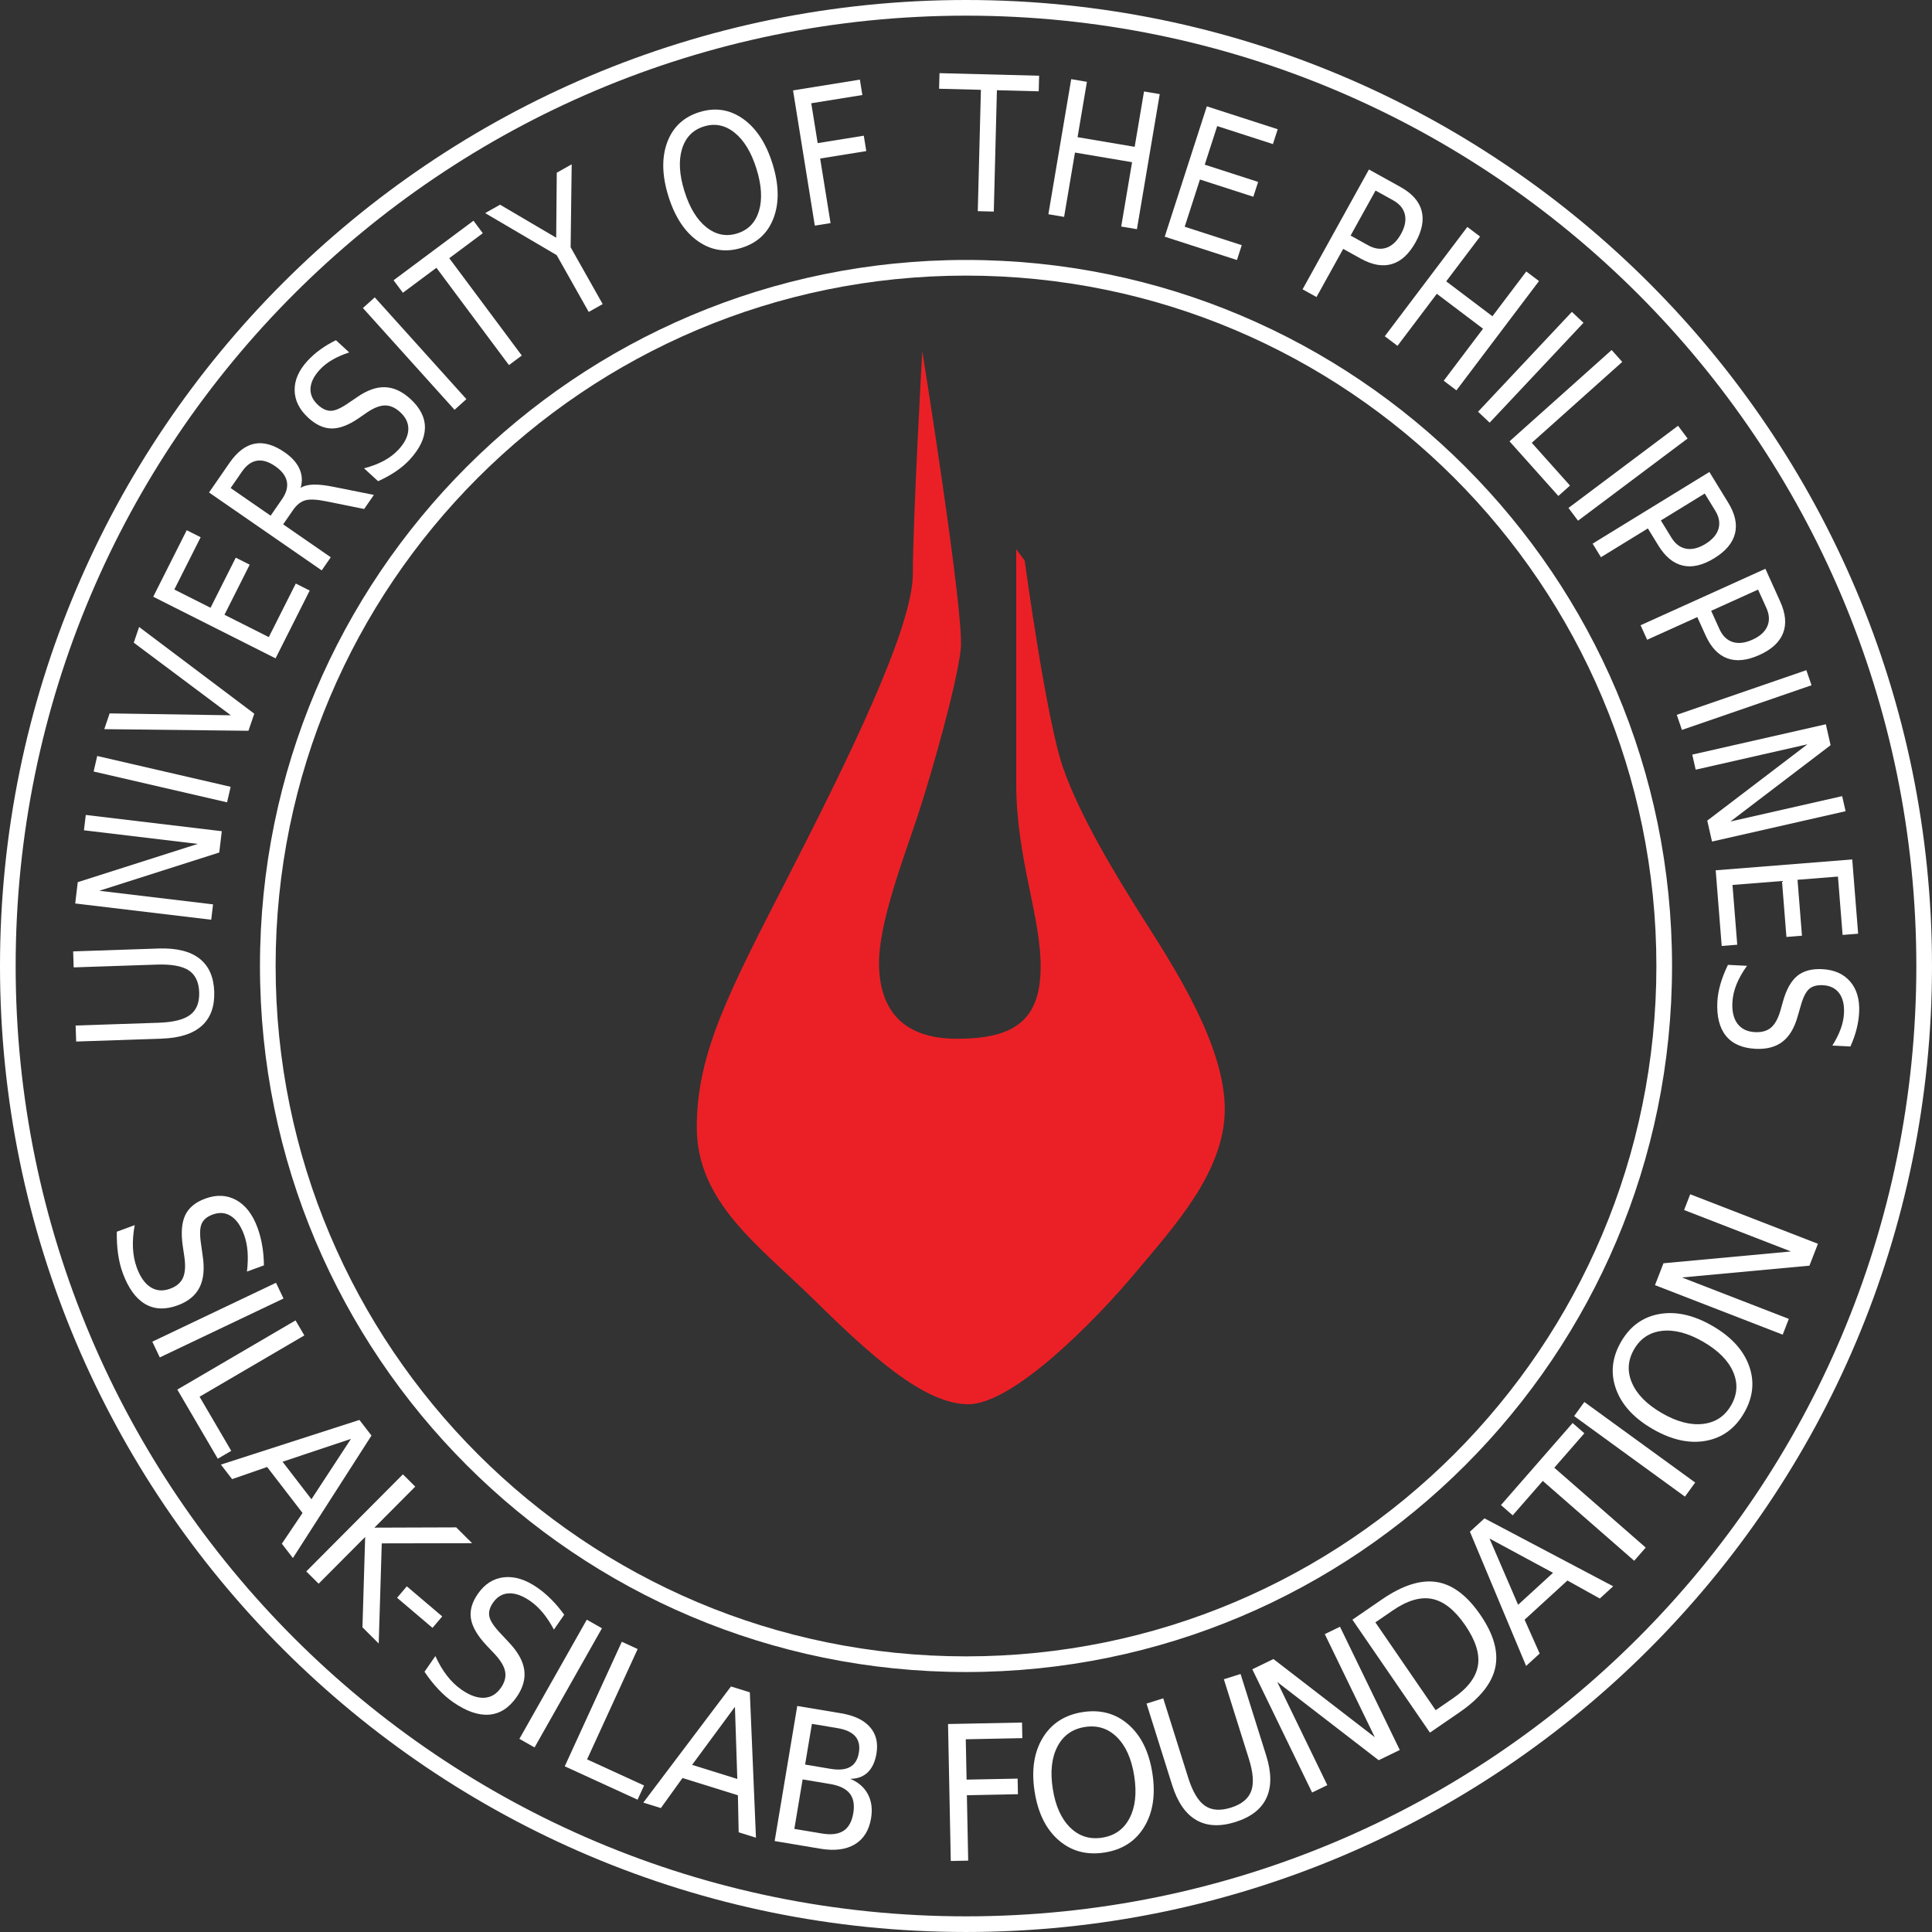 <?xml version="1.0" encoding="utf-8"?>
<!-- Generator: Adobe Illustrator 15.1.0, SVG Export Plug-In . SVG Version: 6.00 Build 0)  -->
<!DOCTYPE svg PUBLIC "-//W3C//DTD SVG 1.1//EN" "http://www.w3.org/Graphics/SVG/1.1/DTD/svg11.dtd">
<svg version="1.1" id="Layer_1" xmlns="http://www.w3.org/2000/svg" xmlns:xlink="http://www.w3.org/1999/xlink" x="0px" y="0px"
	 width="246.766px" height="246.765px" viewBox="182.617 272.618 246.766 246.765"
	 enable-background="new 182.617 272.618 246.766 246.765" xml:space="preserve">
<rect x="182.617" y="272.618" width="246.766" height="246.765" fill="#333333" stroke="none"/>
<g id="Layer_2">
</g>
<g id="Layer_1_1_">
	<g>
		<path fill="#EB2026" d="M300.414,317.455c0,0,5.399,33.6,4.92,38.04c-0.48,4.439-3.601,15.481-5.4,21
			c-1.8,5.52-5.161,14.04-5.041,19.439c0.121,5.4,2.762,9.361,9.961,9.361c7.2,0,10.56-2.279,10.68-8.88
			c0.121-6.6-3.119-14.04-3.119-23.76v-29.881l1.08,1.44c0,0,2.759,20.4,4.92,26.521c2.159,6.12,6.479,13.32,10.439,19.56
			c3.96,6.24,10.199,15.959,10.199,24c0,8.039-6.601,15.119-11.521,21c-4.92,5.879-15.479,16.68-21.239,16.68
			c-5.761,0-12.84-6.6-19.8-13.438s-14.88-12.361-14.88-21.961c0-9.599,4.319-17.64,11.759-32.16
			c7.439-14.521,15.84-31.56,15.84-38.521C299.213,338.935,300.414,317.455,300.414,317.455"/>
		<path fill="#FFFFFF" d="M428.383,396h1C429.382,464.143,374.144,519.383,306,519.383c-68.143-0.002-123.382-55.24-123.383-123.382
			c0.001-68.144,55.24-123.382,123.383-123.383c68.144,0.001,123.382,55.239,123.383,123.383L428.383,396l-1,0.001
			c-0.001-33.522-13.585-63.862-35.552-85.831c-21.97-21.968-52.309-35.552-85.831-35.552c-33.522,0-63.861,13.584-85.83,35.552
			c-21.968,21.969-35.552,52.309-35.553,85.831c0.001,33.523,13.585,63.861,35.553,85.83c21.969,21.969,52.308,35.553,85.83,35.553
			c33.521,0,63.861-13.584,85.831-35.553c21.967-21.969,35.551-52.307,35.552-85.83L428.383,396L428.383,396z"/>
		<path fill="#FFFFFF" d="M203.263,405.279c2.28-0.076,3.985-0.619,5.116-1.629c1.131-1.011,1.664-2.464,1.601-4.363
			c-0.064-1.896-0.693-3.307-1.89-4.238c-1.196-0.932-2.935-1.358-5.214-1.282l-10.916,0.368l0.068,2.044l10.623-0.357
			c1.874-0.063,3.232,0.184,4.076,0.74c0.844,0.558,1.287,1.487,1.331,2.79c0.044,1.31-0.336,2.271-1.141,2.882
			c-0.804,0.612-2.143,0.948-4.017,1.014l-10.623,0.356l0.069,2.046L203.263,405.279z"/>
		<polygon fill="#FFFFFF" points="209.595,390.091 209.829,388.13 195.296,386.393 210.621,381.505 210.946,378.784 
			193.573,376.708 193.339,378.668 207.872,380.406 192.548,385.293 192.223,388.015 		"/>
		
			<rect x="202.489" y="363.483" transform="matrix(0.225 -0.974 0.974 0.225 -205.016 486.6)" fill="#FFFFFF" width="2.036" height="17.498"/>
		<polygon fill="#FFFFFF" points="215.094,363.774 200.385,352.7 199.702,354.704 212.103,363.979 196.622,363.737 195.936,365.749 
			214.35,365.958 		"/>
		<polygon fill="#FFFFFF" points="217.813,356.707 222.174,348.047 220.395,347.152 216.949,353.993 211.287,351.141 
			214.51,344.741 212.73,343.845 209.508,350.245 204.882,347.916 208.245,341.237 206.466,340.34 202.187,348.837 		"/>
		<path fill="#FFFFFF" d="M213.529,332.848c0.558-0.808,1.193-1.269,1.905-1.385c0.712-0.116,1.488,0.116,2.33,0.698
			c0.843,0.582,1.338,1.229,1.487,1.94c0.148,0.711-0.056,1.471-0.613,2.277l-1.456,2.105l-5.108-3.531L213.529,332.848z
			 M220.866,332.498c-0.348-0.774-0.975-1.476-1.881-2.102c-1.388-0.96-2.666-1.329-3.835-1.108
			c-1.169,0.222-2.243,1.039-3.221,2.454l-2.613,3.78l14.392,9.949l1.158-1.675l-6.083-4.205l1.261-1.823
			c0.459-0.664,0.978-1.078,1.559-1.245c0.58-0.166,1.494-0.12,2.74,0.137l4.787,0.969l1.243-1.799l-5.107-1.02
			c-1.047-0.217-1.919-0.315-2.616-0.296c-0.698,0.021-1.242,0.161-1.632,0.423C221.264,334.086,221.214,333.273,220.866,332.498z"
			/>
		<path fill="#FFFFFF" d="M223.509,317.276c-0.604,0.439-1.146,0.919-1.623,1.438c-1.112,1.213-1.658,2.466-1.636,3.759
			c0.022,1.292,0.604,2.462,1.743,3.508c0.984,0.903,1.982,1.358,2.993,1.365c1.012,0.008,2.16-0.43,3.446-1.311l1.045-0.723
			c0.878-0.599,1.649-0.901,2.313-0.908c0.664-0.007,1.313,0.281,1.945,0.861c0.726,0.666,1.07,1.411,1.034,2.235
			c-0.035,0.825-0.446,1.665-1.232,2.521c-0.518,0.564-1.146,1.046-1.883,1.445c-0.737,0.399-1.584,0.721-2.54,0.966l1.796,1.647
			c0.852-0.385,1.618-0.81,2.299-1.274c0.682-0.465,1.263-0.96,1.744-1.484c1.276-1.391,1.923-2.742,1.939-4.055
			c0.017-1.312-0.6-2.541-1.849-3.688c-1.048-0.961-2.128-1.462-3.241-1.503c-1.112-0.041-2.307,0.384-3.58,1.275l-1.048,0.708
			c-0.933,0.658-1.679,1.001-2.24,1.028c-0.561,0.028-1.126-0.22-1.696-0.742c-0.679-0.624-0.999-1.326-0.961-2.107
			c0.038-0.78,0.432-1.58,1.182-2.396c0.432-0.471,0.956-0.887,1.575-1.249c0.619-0.362,1.348-0.683,2.187-0.961l-1.7-1.562
			C224.783,316.436,224.113,316.837,223.509,317.276z"/>
		
			<rect x="234.632" y="309.07" transform="matrix(0.743 -0.669 0.669 0.743 -152.129 239.29)" fill="#FFFFFF" width="2.036" height="17.496"/>
		<polygon fill="#FFFFFF" points="234.076,310.011 238.359,306.82 247.623,319.251 249.264,318.029 240,305.597 244.282,302.406 
			243.092,300.808 232.886,308.414 		"/>
		<polygon fill="#FFFFFF" points="253.721,305.206 257.813,312.462 259.596,311.458 255.502,304.201 255.636,293.604 
			253.73,294.678 253.657,302.981 246.488,298.763 244.584,299.837 		"/>
		<path fill="#FFFFFF" d="M267.834,290.805c-0.719,1.947-0.666,4.241,0.157,6.881c0.824,2.641,2.085,4.555,3.783,5.743
			c1.697,1.189,3.557,1.469,5.576,0.838c2.015-0.629,3.379-1.916,4.095-3.862c0.716-1.946,0.663-4.235-0.158-6.868
			c-0.824-2.64-2.084-4.557-3.779-5.75c-1.696-1.193-3.551-1.477-5.564-0.848C269.923,287.57,268.553,288.859,267.834,290.805z
			 M276.441,289.562c1.205,0.966,2.138,2.504,2.796,4.614c0.657,2.104,0.764,3.896,0.321,5.375c-0.442,1.48-1.369,2.44-2.78,2.881
			c-1.411,0.441-2.723,0.179-3.935-0.785c-1.213-0.964-2.146-2.497-2.803-4.601c-0.659-2.11-0.764-3.906-0.315-5.389
			c0.449-1.482,1.379-2.443,2.79-2.884C273.926,288.332,275.235,288.596,276.441,289.562z"/>
		<polygon fill="#FFFFFF" points="286.69,301.437 288.7,301.114 287.372,292.865 293.263,291.916 292.945,289.949 287.055,290.898 
			286.235,285.807 292.763,284.755 292.445,282.789 283.908,284.164 		"/>
		<polygon fill="#FFFFFF" points="302.563,283.954 307.903,284.09 307.505,299.589 309.55,299.642 309.948,284.143 315.288,284.281 
			315.34,282.29 302.615,281.961 		"/>
		<polygon fill="#FFFFFF" points="316.522,299.981 318.53,300.32 319.918,292.104 327.212,293.335 325.824,301.551 327.831,301.891 
			330.745,284.639 328.738,284.3 327.544,291.372 320.25,290.139 321.444,283.068 319.438,282.729 		"/>
		<polygon fill="#FFFFFF" points="331.383,302.849 340.608,305.83 341.221,303.933 333.933,301.58 335.881,295.546 342.699,297.749 
			343.313,295.853 336.493,293.651 338.085,288.721 345.201,291.02 345.813,289.124 336.76,286.201 		"/>
		<path fill="#FFFFFF" d="M348.989,309.571l1.78,0.987l3.407-6.15l2.239,1.24c1.476,0.817,2.805,1.049,3.987,0.695
			c1.184-0.354,2.192-1.285,3.029-2.796c0.829-1.497,1.081-2.842,0.756-4.036c-0.325-1.193-1.227-2.199-2.7-3.017l-4.021-2.228
			L348.989,309.571z M360.546,298.196c0.829,0.459,1.331,1.063,1.508,1.813c0.177,0.749,0.011,1.582-0.497,2.498
			c-0.512,0.922-1.132,1.508-1.859,1.756c-0.729,0.248-1.508,0.143-2.336-0.316l-2.239-1.241l3.187-5.75L360.546,298.196z"/>
		<polygon fill="#FFFFFF" points="359.488,315.564 361.113,316.792 366.135,310.143 372.037,314.602 367.016,321.25 368.64,322.477 
			379.186,308.517 377.563,307.29 373.238,313.012 367.336,308.553 371.659,302.832 370.034,301.604 		"/>
		
			<rect x="376.981" y="310.628" transform="matrix(0.729 0.685 -0.685 0.729 321.347 -172.228)" fill="#FFFFFF" width="2.036" height="17.497"/>
		<polygon fill="#FFFFFF" points="375.421,328.986 381.66,335.966 383.146,334.638 378.263,329.176 389.82,318.842 388.464,317.325 
					"/>
		
			<rect x="389.198" y="324.291" transform="matrix(0.6 0.8 -0.8 0.6 422.861 -178.935)" fill="#FFFFFF" width="2.036" height="17.497"/>
		<path fill="#FFFFFF" d="M386.036,342.055l1.064,1.734l5.992-3.678l1.339,2.182c0.883,1.438,1.927,2.293,3.131,2.566
			c1.202,0.274,2.54-0.04,4.013-0.943c1.458-0.895,2.339-1.942,2.644-3.142c0.305-1.2,0.016-2.519-0.867-3.956l-2.403-3.916
			L386.036,342.055z M401.693,337.836c0.496,0.808,0.636,1.581,0.421,2.32c-0.216,0.739-0.771,1.383-1.662,1.931
			c-0.898,0.552-1.728,0.756-2.483,0.613c-0.756-0.143-1.383-0.617-1.878-1.425l-1.339-2.182l5.604-3.439L401.693,337.836z"/>
		<path fill="#FFFFFF" d="M392.161,352.479l0.839,1.854l6.406-2.897l1.056,2.332c0.694,1.537,1.622,2.517,2.782,2.939
			s2.525,0.278,4.1-0.434c1.561-0.705,2.564-1.634,3.018-2.786c0.452-1.151,0.331-2.496-0.364-4.032l-1.895-4.188L392.161,352.479z
			 M408.224,350.257c0.392,0.862,0.434,1.647,0.126,2.354c-0.307,0.706-0.937,1.275-1.891,1.706
			c-0.961,0.435-1.808,0.534-2.54,0.298c-0.733-0.236-1.295-0.786-1.686-1.649l-1.056-2.332l5.99-2.71L408.224,350.257z"/>
		
			<rect x="404.445" y="352.963" transform="matrix(0.326 0.946 -0.946 0.326 615.387 -139.455)" fill="#FFFFFF" width="2.036" height="17.497"/>
		<polygon fill="#FFFFFF" points="398.762,369 399.199,370.926 413.473,367.684 400.678,377.432 401.285,380.106 418.346,376.23 
			417.908,374.304 403.636,377.546 416.431,367.798 415.824,365.125 		"/>
		<polygon fill="#FFFFFF" points="401.754,383.777 402.522,393.441 404.508,393.284 403.901,385.648 410.222,385.146 
			410.789,392.29 412.774,392.131 412.207,384.989 417.371,384.578 417.963,392.033 419.949,391.875 419.195,382.391 		"/>
		<path fill="#FFFFFF" d="M419.746,404.074c0.185-0.726,0.295-1.439,0.331-2.144c0.083-1.645-0.297-2.957-1.14-3.938
			c-0.843-0.982-2.035-1.511-3.58-1.589c-1.334-0.067-2.394,0.219-3.177,0.858c-0.782,0.642-1.389,1.709-1.815,3.209l-0.344,1.224
			c-0.295,1.021-0.694,1.746-1.201,2.176c-0.507,0.428-1.189,0.621-2.047,0.576c-0.983-0.049-1.726-0.402-2.225-1.062
			c-0.498-0.655-0.719-1.565-0.66-2.727c0.039-0.767,0.215-1.537,0.528-2.314c0.313-0.778,0.76-1.566,1.339-2.365l-2.434-0.123
			c-0.41,0.841-0.729,1.658-0.957,2.449c-0.229,0.793-0.359,1.546-0.396,2.257c-0.096,1.887,0.271,3.34,1.095,4.358
			c0.824,1.021,2.084,1.574,3.776,1.658c1.42,0.072,2.571-0.23,3.454-0.91c0.883-0.678,1.53-1.768,1.942-3.268l0.354-1.213
			c0.299-1.103,0.654-1.843,1.069-2.222c0.414-0.379,1.007-0.551,1.779-0.512c0.921,0.047,1.614,0.383,2.085,1.01
			c0.469,0.625,0.676,1.492,0.618,2.601c-0.031,0.637-0.171,1.293-0.416,1.967c-0.244,0.674-0.602,1.385-1.068,2.135l2.306,0.117
			C419.301,405.535,419.561,404.797,419.746,404.074z"/>
		<path fill="#FFFFFF" d="M216.106,431.697c-0.138-0.804-0.339-1.564-0.605-2.289c-0.622-1.688-1.527-2.859-2.717-3.515
			c-1.19-0.651-2.511-0.713-3.962-0.178c-1.254,0.461-2.104,1.17-2.553,2.125c-0.447,0.955-0.55,2.271-0.306,3.951l0.204,1.367
			c0.163,1.146,0.104,2.035-0.18,2.668c-0.284,0.631-0.828,1.096-1.635,1.393c-0.924,0.34-1.755,0.279-2.491-0.186
			c-0.737-0.465-1.325-1.293-1.764-2.484c-0.29-0.787-0.456-1.633-0.498-2.541c-0.043-0.908,0.032-1.879,0.227-2.912l-2.288,0.843
			c-0.02,1.01,0.034,1.957,0.161,2.846c0.128,0.889,0.325,1.699,0.595,2.43c0.713,1.937,1.664,3.254,2.854,3.955
			c1.19,0.699,2.581,0.758,4.172,0.172c1.334-0.492,2.263-1.254,2.785-2.287c0.523-1.032,0.655-2.387,0.397-4.061l-0.189-1.363
			c-0.194-1.227-0.182-2.115,0.038-2.66c0.219-0.547,0.692-0.953,1.418-1.221c0.865-0.318,1.646-0.256,2.342,0.188
			c0.696,0.445,1.254,1.236,1.673,2.373c0.24,0.654,0.392,1.369,0.452,2.146c0.061,0.777,0.035,1.635-0.076,2.576l2.167-0.797
			C216.317,433.346,216.243,432.5,216.106,431.697z"/>
		
			<rect x="209.605" y="432.6" transform="matrix(0.43 0.903 -0.903 0.43 518.378 61.169)" fill="#FFFFFF" width="2.226" height="17.498"/>
		<polygon fill="#FFFFFF" points="205.265,450.102 210.433,458.934 212.152,457.928 208.107,451.016 221.489,443.186 
			220.365,441.266 		"/>
		<path fill="#FFFFFF" d="M210.832,459.684l1.433,1.857l4.47-1.551l4.523,5.873l-2.642,3.926l1.412,1.832l10.036-15.644l-1.54-1.997
			L210.832,459.684z M222.395,464.111l-3.69-4.791l8.739-2.922L222.395,464.111z"/>
		<polygon fill="#FFFFFF" points="221.736,473.328 223.314,474.898 229.258,468.926 228.912,480.469 230.989,482.537 
			231.378,469.746 242.917,469.723 240.887,467.703 230.439,467.738 235.655,462.496 234.078,460.928 		"/>
		
			<rect x="233.381" y="477.164" transform="matrix(0.762 0.647 -0.647 0.762 365.466 -39.363)" fill="#FFFFFF" width="5.938" height="1.921"/>
		<path fill="#FFFFFF" d="M253.043,476.916c-0.574-0.578-1.178-1.088-1.812-1.527c-1.479-1.022-2.893-1.463-4.242-1.313
			c-1.349,0.147-2.464,0.856-3.345,2.129c-0.762,1.098-1.051,2.166-0.868,3.205s0.855,2.176,2.02,3.41l0.954,1.004
			c0.791,0.842,1.253,1.604,1.385,2.285c0.131,0.68-0.048,1.373-0.537,2.08c-0.561,0.809-1.276,1.233-2.146,1.278
			c-0.87,0.043-1.827-0.297-2.871-1.021c-0.688-0.478-1.311-1.074-1.867-1.793c-0.557-0.718-1.052-1.556-1.487-2.515l-1.389,2.004
			c0.563,0.839,1.152,1.584,1.768,2.236c0.614,0.654,1.241,1.203,1.881,1.646c1.696,1.176,3.232,1.707,4.609,1.598
			c1.377-0.111,2.548-0.863,3.514-2.256c0.81-1.17,1.131-2.326,0.966-3.474c-0.167-1.146-0.836-2.33-2.009-3.553l-0.938-1.006
			c-0.864-0.893-1.364-1.627-1.498-2.199c-0.135-0.574,0.019-1.178,0.459-1.813c0.525-0.759,1.2-1.154,2.025-1.191
			c0.824-0.037,1.735,0.291,2.731,0.98c0.573,0.397,1.107,0.896,1.604,1.495c0.495,0.601,0.968,1.316,1.417,2.152l1.315-1.897
			C254.162,478.143,253.616,477.492,253.043,476.916z"/>
		
			<rect x="253.104" y="479.19" transform="matrix(0.87 0.492 -0.492 0.87 273.126 -61.928)" fill="#FFFFFF" width="2.226" height="17.496"/>
		<polygon fill="#FFFFFF" points="254.749,498.221 264.052,502.484 264.882,500.672 257.602,497.336 264.062,483.242 
			262.039,482.314 		"/>
		<path fill="#FFFFFF" d="M264.784,502.859l2.24,0.696l2.765-3.84l7.078,2.205l0.096,4.73l2.209,0.688l-0.781-18.567l-2.408-0.75
			L264.784,502.859z M276.79,499.836l-5.773-1.799l5.471-7.416L276.79,499.836z"/>
		<path fill="#FFFFFF" d="M281.561,507.768l5.823,0.976c1.817,0.305,3.289,0.119,4.415-0.558c1.126-0.674,1.817-1.782,2.075-3.323
			c0.196-1.17,0.061-2.197-0.406-3.08c-0.467-0.881-1.219-1.535-2.257-1.963c0.924-0.004,1.67-0.279,2.237-0.826
			c0.568-0.547,0.94-1.349,1.117-2.402c0.229-1.365-0.049-2.492-0.83-3.383c-0.782-0.893-2.009-1.477-3.683-1.758l-5.605-0.938
			L281.561,507.768z M289.569,493.342c1.071,0.178,1.834,0.527,2.287,1.047c0.453,0.521,0.606,1.215,0.461,2.086
			c-0.146,0.879-0.519,1.486-1.115,1.826c-0.596,0.34-1.432,0.42-2.503,0.242l-3.249-0.545l0.87-5.201L289.569,493.342z
			 M288.653,500.482c1.181,0.198,2.013,0.602,2.495,1.209c0.483,0.606,0.635,1.448,0.454,2.528c-0.18,1.07-0.597,1.818-1.252,2.244
			c-0.656,0.424-1.574,0.539-2.755,0.34l-3.52-0.588l1.058-6.322L288.653,500.482z"/>
		<polygon fill="#FFFFFF" points="304.056,510.313 306.28,510.268 306.113,501.914 312.634,501.783 312.594,499.793 
			306.074,499.922 305.971,494.768 313.195,494.623 313.155,492.631 303.706,492.82 		"/>
		<path fill="#FFFFFF" d="M315.803,494.582c-1.115,1.838-1.463,4.123-1.04,6.855c0.423,2.731,1.444,4.805,3.063,6.215
			c1.619,1.407,3.571,1.938,5.856,1.582c2.278-0.353,3.976-1.447,5.087-3.283c1.113-1.836,1.459-4.117,1.037-6.842
			c-0.424-2.734-1.442-4.808-3.059-6.222s-3.563-1.944-5.843-1.592C318.62,491.65,316.919,492.746,315.803,494.582z
			 M325.288,494.508c1.129,1.121,1.862,2.775,2.2,4.959c0.337,2.178,0.138,3.974-0.6,5.383c-0.736,1.41-1.902,2.238-3.5,2.486
			c-1.597,0.248-2.963-0.188-4.099-1.311s-1.872-2.771-2.209-4.947c-0.339-2.185-0.136-3.982,0.606-5.396
			c0.744-1.411,1.914-2.239,3.512-2.487C322.797,492.949,324.16,493.387,325.288,494.508z"/>
		<path fill="#FFFFFF" d="M332.333,500.627c0.685,2.176,1.707,3.66,3.068,4.451c1.361,0.793,3.033,0.877,5.017,0.254
			c1.976-0.621,3.295-1.646,3.958-3.074c0.663-1.43,0.652-3.231-0.031-5.408l-3.275-10.42l-2.134,0.672l3.188,10.14
			c0.563,1.789,0.663,3.172,0.301,4.149c-0.362,0.979-1.224,1.681-2.582,2.107c-1.366,0.43-2.478,0.348-3.335-0.248
			c-0.855-0.594-1.564-1.785-2.128-3.574l-3.188-10.139l-2.134,0.67L332.333,500.627z"/>
		<polygon fill="#FFFFFF" points="350.206,501.568 352.148,500.625 345.76,487.457 358.71,497.443 361.405,496.135 353.769,480.395 
			351.826,481.336 358.215,494.506 345.266,484.52 342.569,485.826 		"/>
		<path fill="#FFFFFF" d="M365.255,493.918l3.77-2.588c2.615-1.795,4.141-3.699,4.574-5.713c0.435-2.015-0.2-4.265-1.907-6.75
			c-1.698-2.474-3.562-3.869-5.588-4.188c-2.026-0.317-4.354,0.424-6.981,2.228l-3.769,2.588L365.255,493.918z M360.504,478.316
			c1.87-1.283,3.549-1.775,5.034-1.474s2.892,1.42,4.218,3.353c1.336,1.944,1.879,3.666,1.629,5.164s-1.31,2.891-3.181,4.174
			l-2.216,1.521l-7.7-11.217L360.504,478.316z"/>
		<path fill="#FFFFFF" d="M377.542,485.402l1.731-1.584l-1.926-4.322l5.471-5.006l4.135,2.301l1.707-1.563l-16.437-8.676
			l-1.86,1.703L377.542,485.402z M380.977,473.508l-4.461,4.082l-3.65-8.461L380.977,473.508z"/>
		<polygon fill="#FFFFFF" points="375.828,466.164 379.669,461.768 391.346,471.967 392.817,470.283 381.141,460.084 
			384.98,455.686 383.48,454.375 374.328,464.854 		"/>
		
			<rect x="390.244" y="449.243" transform="matrix(0.588 -0.809 0.809 0.588 -209.229 505.04)" fill="#FFFFFF" width="2.224" height="17.497"/>
		<path fill="#FFFFFF" d="M389.03,450.051c0.734,2.021,2.301,3.722,4.697,5.101s4.651,1.879,6.765,1.496
			c2.111-0.382,3.746-1.574,4.898-3.578c1.15-2,1.357-4.007,0.62-6.023c-0.735-2.018-2.3-3.713-4.688-5.09
			c-2.397-1.379-4.653-1.881-6.768-1.504c-2.113,0.377-3.746,1.563-4.896,3.563C388.505,446.018,388.296,448.031,389.03,450.051z
			 M394.905,442.604c1.581-0.18,3.33,0.283,5.246,1.388c1.908,1.098,3.185,2.377,3.823,3.832c0.641,1.459,0.558,2.887-0.249,4.287
			c-0.807,1.399-2.002,2.192-3.587,2.377c-1.585,0.186-3.332-0.271-5.24-1.369c-1.916-1.104-3.192-2.387-3.828-3.851
			c-0.638-1.463-0.553-2.895,0.254-4.295S393.324,442.781,394.905,442.604z"/>
		<polygon fill="#FFFFFF" points="410.314,443.088 411.095,441.074 397.447,435.783 413.73,434.275 414.813,431.48 398.5,425.156 
			397.72,427.17 411.367,432.461 395.084,433.969 394.001,436.764 		"/>
		<path fill="#FFFFFF" d="M395.18,396h1c-0.001,49.804-40.374,90.179-90.18,90.179c-49.806,0-90.178-40.374-90.179-90.179
			c0.001-49.806,40.373-90.18,90.179-90.18c49.806,0,90.179,40.374,90.18,90.18H395.18h-1c-0.001-24.354-9.868-46.393-25.827-62.353
			C352.392,317.688,330.354,307.82,306,307.82c-24.354,0-46.392,9.868-62.352,25.827c-15.959,15.96-25.826,37.999-25.827,62.353
			c0.001,24.353,9.868,46.392,25.827,62.351c15.96,15.959,37.998,25.828,62.352,25.828c24.354,0,46.392-9.869,62.353-25.828
			c15.96-15.959,25.826-37.997,25.827-62.351H395.18z"/>
	</g>
</g>
</svg>
